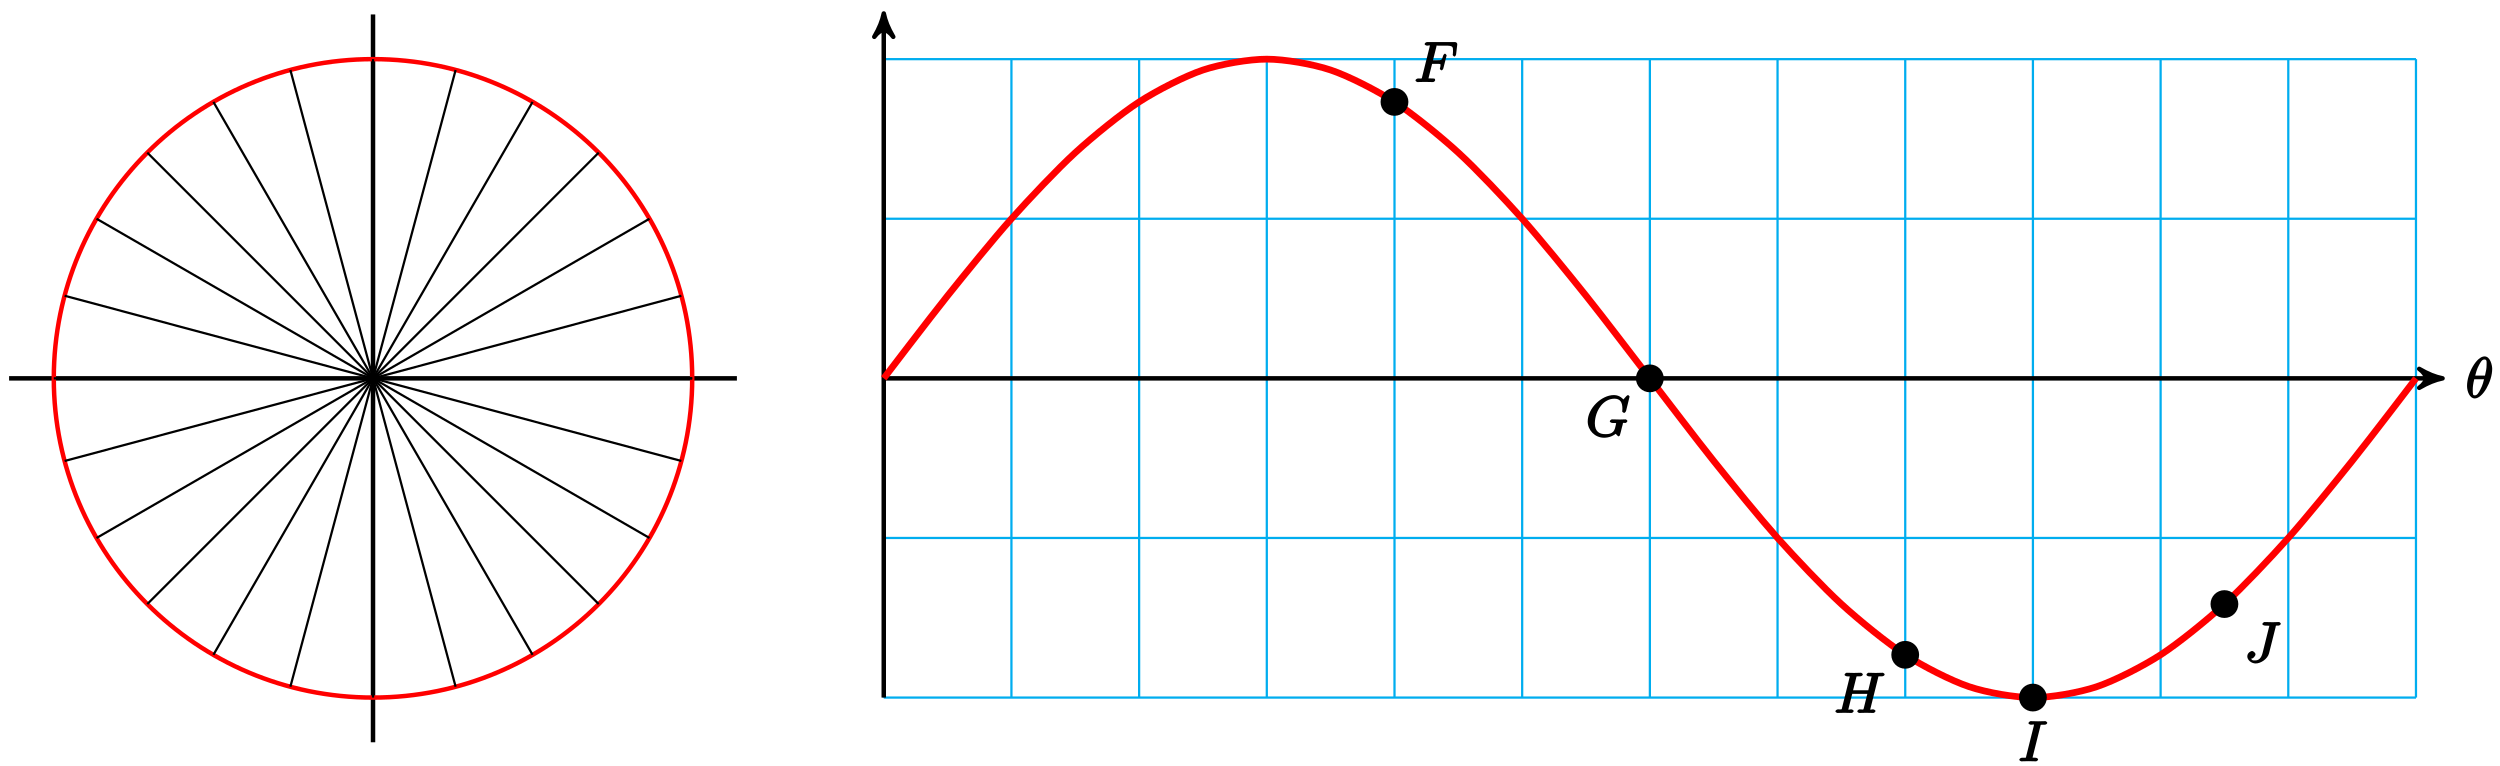 <?xml version="1.0" encoding="UTF-8"?>
<svg xmlns="http://www.w3.org/2000/svg" xmlns:xlink="http://www.w3.org/1999/xlink" width="444pt" height="136pt" viewBox="0 0 444 136" version="1.1">
<defs>
<g>
<symbol overflow="visible" id="glyph0-0">
<path style="stroke:none;" d=""/>
</symbol>
<symbol overflow="visible" id="glyph0-1">
<path style="stroke:none;" d="M 4.703 -5.141 C 4.703 -5.797 4.359 -7.359 3.344 -7.359 C 1.953 -7.359 0.234 -4.375 0.234 -2.094 C 0.234 -1.156 0.703 0.109 1.609 0.109 C 3.016 0.109 4.703 -2.906 4.703 -5.141 Z M 1.641 -3.781 C 1.812 -4.422 1.969 -5.109 2.359 -5.812 C 2.625 -6.297 2.875 -6.812 3.328 -6.812 C 3.812 -6.812 3.703 -6.328 3.703 -5.766 C 3.703 -5.281 3.625 -4.766 3.422 -3.953 L 1.688 -3.953 Z M 3.297 -3.453 C 3.188 -3 3.016 -2.266 2.641 -1.562 C 2.297 -0.875 2.047 -0.438 1.609 -0.438 C 1.281 -0.438 1.25 -0.562 1.25 -1.484 C 1.25 -1.906 1.312 -2.484 1.516 -3.297 L 3.25 -3.297 Z M 3.297 -3.453 "/>
</symbol>
<symbol overflow="visible" id="glyph0-2">
<path style="stroke:none;" d="M 3.016 -3.234 L 3.984 -3.234 C 4.734 -3.234 4.641 -3.234 4.641 -2.953 C 4.641 -2.875 4.641 -2.766 4.562 -2.469 C 4.547 -2.406 4.531 -2.375 4.531 -2.359 C 4.531 -2.266 4.781 -2.078 4.828 -2.078 C 4.938 -2.078 5.109 -2.266 5.156 -2.438 L 5.703 -4.609 C 5.734 -4.719 5.734 -4.734 5.734 -4.766 C 5.734 -4.781 5.547 -5.047 5.438 -5.047 C 5.344 -5.047 5.156 -4.828 5.109 -4.672 C 4.906 -3.891 4.859 -3.875 4 -3.875 L 3.312 -3.875 L 3.906 -6.234 C 4 -6.594 3.844 -6.469 4.281 -6.469 L 5.594 -6.469 C 6.812 -6.469 6.875 -6.297 6.875 -5.531 C 6.875 -5.297 6.875 -5.266 6.844 -5 C 6.812 -4.859 6.812 -4.844 6.812 -4.812 C 6.812 -4.766 7.031 -4.531 7.125 -4.531 C 7.234 -4.531 7.406 -4.75 7.422 -4.938 L 7.625 -6.672 C 7.656 -6.938 7.438 -7.109 7.188 -7.109 L 2.297 -7.109 C 2.109 -7.109 1.828 -6.938 1.828 -6.734 C 1.828 -6.625 2.094 -6.469 2.281 -6.469 C 2.656 -6.469 2.75 -6.625 2.75 -6.453 C 2.75 -6.406 2.75 -6.391 2.703 -6.203 L 1.391 -0.938 C 1.281 -0.547 1.453 -0.641 0.656 -0.641 C 0.484 -0.641 0.203 -0.469 0.203 -0.281 C 0.203 -0.156 0.5 0 0.531 0 C 0.812 0 1.562 -0.031 1.844 -0.031 C 2.172 -0.031 3 0 3.328 0 C 3.422 0 3.703 -0.156 3.703 -0.344 C 3.703 -0.422 3.656 -0.453 3.656 -0.578 C 3.453 -0.641 3.422 -0.641 3.203 -0.641 C 2.984 -0.641 2.938 -0.641 2.688 -0.656 C 2.391 -0.688 2.531 -0.562 2.531 -0.688 C 2.531 -0.703 2.531 -0.766 2.578 -0.922 L 3.156 -3.234 Z M 3.016 -3.234 "/>
</symbol>
<symbol overflow="visible" id="glyph0-3">
<path style="stroke:none;" d="M 7.75 -7.094 C 7.75 -7.125 7.562 -7.359 7.469 -7.359 C 7.438 -7.359 7.297 -7.297 7.188 -7.188 L 6.641 -6.578 C 6.656 -6.562 6.078 -7.359 4.969 -7.359 C 2.734 -7.359 0.312 -4.984 0.312 -2.672 C 0.312 -1.094 1.609 0.219 3.219 0.219 C 3.656 0.219 4.109 0.125 4.469 -0.016 C 4.969 -0.219 5.281 -0.484 5.281 -0.484 C 5.25 -0.531 5.688 -0.016 5.781 -0.016 C 5.828 -0.016 6.016 -0.203 6.016 -0.156 C 5.984 -0.125 6.141 -0.609 6.188 -0.812 L 6.375 -1.578 C 6.422 -1.75 6.469 -1.922 6.516 -2.094 C 6.625 -2.547 6.453 -2.406 7.031 -2.406 C 7.078 -2.406 7.359 -2.578 7.359 -2.766 C 7.359 -2.844 7.141 -3.047 7.062 -3.047 C 6.828 -3.047 6.234 -3.016 6.016 -3.016 C 5.703 -3.016 4.922 -3.047 4.609 -3.047 C 4.531 -3.047 4.234 -2.875 4.234 -2.688 C 4.234 -2.578 4.484 -2.406 4.703 -2.406 C 4.719 -2.406 5 -2.406 5.234 -2.391 C 5.5 -2.359 5.359 -2.5 5.359 -2.359 C 5.359 -2.266 5.25 -1.828 5.156 -1.453 C 4.875 -0.359 3.766 -0.422 3.406 -0.422 C 2.453 -0.422 1.578 -0.812 1.578 -2.344 C 1.578 -2.656 1.625 -4.188 2.672 -5.484 C 3.203 -6.156 4.062 -6.719 5.047 -6.719 C 6.062 -6.719 6.469 -6.109 6.469 -4.953 C 6.469 -4.562 6.438 -4.547 6.438 -4.453 C 6.438 -4.344 6.734 -4.188 6.766 -4.188 C 6.891 -4.188 7.062 -4.359 7.125 -4.547 Z M 7.75 -7.094 "/>
</symbol>
<symbol overflow="visible" id="glyph0-4">
<path style="stroke:none;" d="M 7.781 -6.203 C 7.859 -6.562 7.719 -6.5 8.438 -6.5 C 8.703 -6.5 8.953 -6.656 8.953 -6.859 C 8.953 -6.969 8.672 -7.141 8.641 -7.141 C 8.359 -7.141 7.641 -7.109 7.359 -7.109 C 7.078 -7.109 6.375 -7.141 6.078 -7.141 C 6 -7.141 5.719 -6.969 5.719 -6.766 C 5.719 -6.656 5.984 -6.5 6.172 -6.5 C 6.188 -6.5 6.375 -6.5 6.547 -6.484 C 6.734 -6.453 6.641 -6.609 6.641 -6.484 C 6.641 -6.438 6.625 -6.422 6.594 -6.297 L 6.047 -4.031 L 3.344 -4.031 L 3.891 -6.203 C 3.984 -6.562 3.844 -6.5 4.562 -6.5 C 4.828 -6.5 5.078 -6.656 5.078 -6.859 C 5.078 -6.969 4.797 -7.141 4.766 -7.141 C 4.484 -7.141 3.766 -7.109 3.484 -7.109 C 3.203 -7.109 2.5 -7.141 2.203 -7.141 C 2.125 -7.141 1.828 -6.969 1.828 -6.766 C 1.828 -6.656 2.109 -6.5 2.297 -6.5 C 2.312 -6.5 2.5 -6.5 2.672 -6.484 C 2.844 -6.453 2.766 -6.609 2.766 -6.484 C 2.766 -6.438 2.75 -6.406 2.719 -6.297 L 1.391 -0.938 C 1.281 -0.547 1.453 -0.641 0.656 -0.641 C 0.484 -0.641 0.203 -0.469 0.203 -0.266 C 0.203 -0.156 0.516 0 0.531 0 C 0.812 0 1.516 -0.031 1.797 -0.031 C 2 -0.031 2.219 -0.016 2.438 -0.016 C 2.656 -0.016 2.875 0 3.078 0 C 3.156 0 3.453 -0.156 3.453 -0.359 C 3.453 -0.469 3.188 -0.641 3 -0.641 C 2.625 -0.641 2.516 -0.469 2.516 -0.641 C 2.516 -0.703 2.547 -0.75 2.547 -0.812 L 3.188 -3.391 L 5.875 -3.391 C 5.5 -1.891 5.281 -0.953 5.234 -0.797 C 5.141 -0.484 5.125 -0.641 4.5 -0.641 C 4.359 -0.641 4.094 -0.469 4.094 -0.266 C 4.094 -0.156 4.391 0 4.406 0 C 4.688 0 5.391 -0.031 5.672 -0.031 C 5.875 -0.031 6.094 -0.016 6.312 -0.016 C 6.531 -0.016 6.75 0 6.953 0 C 7.031 0 7.328 -0.156 7.328 -0.359 C 7.328 -0.469 7.062 -0.641 6.875 -0.641 C 6.516 -0.641 6.406 -0.469 6.406 -0.641 C 6.406 -0.703 6.422 -0.75 6.438 -0.812 Z M 7.781 -6.203 "/>
</symbol>
<symbol overflow="visible" id="glyph0-5">
<path style="stroke:none;" d="M 3.891 -6.203 C 3.984 -6.562 3.844 -6.5 4.641 -6.5 C 4.875 -6.5 5.125 -6.656 5.125 -6.844 C 5.125 -6.969 4.844 -7.141 4.812 -7.141 C 4.516 -7.141 3.781 -7.109 3.484 -7.109 C 3.188 -7.109 2.469 -7.141 2.156 -7.141 C 2.094 -7.141 1.781 -6.969 1.781 -6.766 C 1.781 -6.656 2.047 -6.5 2.25 -6.5 C 2.656 -6.5 2.75 -6.656 2.75 -6.469 C 2.75 -6.422 2.75 -6.406 2.734 -6.312 L 1.391 -0.938 C 1.297 -0.562 1.453 -0.641 0.656 -0.641 C 0.422 -0.641 0.156 -0.469 0.156 -0.266 C 0.156 -0.156 0.453 0 0.484 0 C 0.781 0 1.5 -0.031 1.797 -0.031 C 2.094 -0.031 2.828 0 3.125 0 C 3.203 0 3.5 -0.156 3.5 -0.344 C 3.5 -0.469 3.25 -0.641 3.031 -0.641 C 2.844 -0.641 2.797 -0.641 2.609 -0.656 C 2.391 -0.672 2.516 -0.547 2.516 -0.656 C 2.516 -0.734 2.547 -0.812 2.562 -0.891 Z M 3.891 -6.203 "/>
</symbol>
<symbol overflow="visible" id="glyph0-6">
<path style="stroke:none;" d="M 5.562 -6.234 C 5.641 -6.562 5.5 -6.5 6.047 -6.5 C 6.203 -6.5 6.484 -6.656 6.484 -6.844 C 6.484 -6.938 6.25 -7.141 6.172 -7.141 C 5.922 -7.141 5.312 -7.109 5.062 -7.109 C 4.734 -7.109 3.922 -7.141 3.594 -7.141 C 3.516 -7.141 3.203 -6.969 3.203 -6.766 C 3.203 -6.656 3.469 -6.5 3.734 -6.5 C 3.953 -6.5 4.062 -6.5 4.312 -6.484 C 4.547 -6.453 4.438 -6.578 4.438 -6.438 C 4.438 -6.375 4.422 -6.312 4.391 -6.234 L 3.25 -1.656 C 3.016 -0.688 2.516 -0.328 2 -0.328 C 1.734 -0.328 1.375 -0.266 1.297 -0.531 C 1.078 -0.609 1.141 -0.609 1.172 -0.609 C 1.562 -0.609 1.984 -1.109 1.984 -1.406 C 1.984 -1.719 1.547 -2 1.375 -2 C 1.203 -2 0.531 -1.703 0.531 -1.031 C 0.531 -0.406 1.234 0.219 2.031 0.219 C 2.938 0.219 4.141 -0.594 4.391 -1.578 Z M 5.562 -6.234 "/>
</symbol>
</g>
</defs>
<g id="surface1">
<path style="fill:none;stroke-width:0.797;stroke-linecap:butt;stroke-linejoin:miter;stroke:rgb(0%,0%,0%);stroke-opacity:1;stroke-miterlimit:10;" d="M -64.629 0 L 64.629 0 " transform="matrix(1,0,0,-1,66.245,67.196)"/>
<path style="fill:none;stroke-width:0.797;stroke-linecap:butt;stroke-linejoin:miter;stroke:rgb(0%,0%,0%);stroke-opacity:1;stroke-miterlimit:10;" d="M 0.002 -64.631 L 0.002 64.631 " transform="matrix(1,0,0,-1,66.245,67.196)"/>
<path style="fill:none;stroke-width:0.797;stroke-linecap:butt;stroke-linejoin:miter;stroke:rgb(100%,0%,0%);stroke-opacity:1;stroke-miterlimit:10;" d="M 56.691 0 C 56.691 31.312 31.309 56.694 0.002 56.694 C -31.31 56.694 -56.692 31.312 -56.692 0 C -56.692 -31.311 -31.31 -56.693 0.002 -56.693 C 31.309 -56.693 56.691 -31.311 56.691 0 Z M 56.691 0 " transform="matrix(1,0,0,-1,66.245,67.196)"/>
<path style="fill:none;stroke-width:0.399;stroke-linecap:butt;stroke-linejoin:miter;stroke:rgb(0%,0%,0%);stroke-opacity:1;stroke-miterlimit:10;" d="M 0.002 0 L 56.691 0 " transform="matrix(1,0,0,-1,66.245,67.196)"/>
<path style="fill:none;stroke-width:0.399;stroke-linecap:butt;stroke-linejoin:miter;stroke:rgb(0%,0%,0%);stroke-opacity:1;stroke-miterlimit:10;" d="M 0.002 0 L 54.762 14.672 " transform="matrix(1,0,0,-1,66.245,67.196)"/>
<path style="fill:none;stroke-width:0.399;stroke-linecap:butt;stroke-linejoin:miter;stroke:rgb(0%,0%,0%);stroke-opacity:1;stroke-miterlimit:10;" d="M 0.002 0 L 49.098 28.347 " transform="matrix(1,0,0,-1,66.245,67.196)"/>
<path style="fill:none;stroke-width:0.399;stroke-linecap:butt;stroke-linejoin:miter;stroke:rgb(0%,0%,0%);stroke-opacity:1;stroke-miterlimit:10;" d="M 0.002 0 L 40.086 40.089 " transform="matrix(1,0,0,-1,66.245,67.196)"/>
<path style="fill:none;stroke-width:0.399;stroke-linecap:butt;stroke-linejoin:miter;stroke:rgb(0%,0%,0%);stroke-opacity:1;stroke-miterlimit:10;" d="M 0.002 0 L 28.344 49.096 " transform="matrix(1,0,0,-1,66.245,67.196)"/>
<path style="fill:none;stroke-width:0.399;stroke-linecap:butt;stroke-linejoin:miter;stroke:rgb(0%,0%,0%);stroke-opacity:1;stroke-miterlimit:10;" d="M 0.002 0 L 14.673 54.76 " transform="matrix(1,0,0,-1,66.245,67.196)"/>
<path style="fill:none;stroke-width:0.399;stroke-linecap:butt;stroke-linejoin:miter;stroke:rgb(0%,0%,0%);stroke-opacity:1;stroke-miterlimit:10;" d="M 0.002 0 L 0.002 56.694 " transform="matrix(1,0,0,-1,66.245,67.196)"/>
<path style="fill:none;stroke-width:0.399;stroke-linecap:butt;stroke-linejoin:miter;stroke:rgb(0%,0%,0%);stroke-opacity:1;stroke-miterlimit:10;" d="M 0.002 0 L -14.674 54.76 " transform="matrix(1,0,0,-1,66.245,67.196)"/>
<path style="fill:none;stroke-width:0.399;stroke-linecap:butt;stroke-linejoin:miter;stroke:rgb(0%,0%,0%);stroke-opacity:1;stroke-miterlimit:10;" d="M 0.002 0 L -28.345 49.096 " transform="matrix(1,0,0,-1,66.245,67.196)"/>
<path style="fill:none;stroke-width:0.399;stroke-linecap:butt;stroke-linejoin:miter;stroke:rgb(0%,0%,0%);stroke-opacity:1;stroke-miterlimit:10;" d="M 0.002 0 L -40.087 40.089 " transform="matrix(1,0,0,-1,66.245,67.196)"/>
<path style="fill:none;stroke-width:0.399;stroke-linecap:butt;stroke-linejoin:miter;stroke:rgb(0%,0%,0%);stroke-opacity:1;stroke-miterlimit:10;" d="M 0.002 0 L -49.099 28.347 " transform="matrix(1,0,0,-1,66.245,67.196)"/>
<path style="fill:none;stroke-width:0.399;stroke-linecap:butt;stroke-linejoin:miter;stroke:rgb(0%,0%,0%);stroke-opacity:1;stroke-miterlimit:10;" d="M 0.002 0 L -54.762 14.672 " transform="matrix(1,0,0,-1,66.245,67.196)"/>
<path style="fill:none;stroke-width:0.399;stroke-linecap:butt;stroke-linejoin:miter;stroke:rgb(0%,0%,0%);stroke-opacity:1;stroke-miterlimit:10;" d="M 0.002 0 L -56.692 0 " transform="matrix(1,0,0,-1,66.245,67.196)"/>
<path style="fill:none;stroke-width:0.399;stroke-linecap:butt;stroke-linejoin:miter;stroke:rgb(0%,0%,0%);stroke-opacity:1;stroke-miterlimit:10;" d="M 0.002 0 L -54.762 -14.675 " transform="matrix(1,0,0,-1,66.245,67.196)"/>
<path style="fill:none;stroke-width:0.399;stroke-linecap:butt;stroke-linejoin:miter;stroke:rgb(0%,0%,0%);stroke-opacity:1;stroke-miterlimit:10;" d="M 0.002 0 L -49.099 -28.347 " transform="matrix(1,0,0,-1,66.245,67.196)"/>
<path style="fill:none;stroke-width:0.399;stroke-linecap:butt;stroke-linejoin:miter;stroke:rgb(0%,0%,0%);stroke-opacity:1;stroke-miterlimit:10;" d="M 0.002 0 L -40.087 -40.088 " transform="matrix(1,0,0,-1,66.245,67.196)"/>
<path style="fill:none;stroke-width:0.399;stroke-linecap:butt;stroke-linejoin:miter;stroke:rgb(0%,0%,0%);stroke-opacity:1;stroke-miterlimit:10;" d="M 0.002 0 L -28.345 -49.096 " transform="matrix(1,0,0,-1,66.245,67.196)"/>
<path style="fill:none;stroke-width:0.399;stroke-linecap:butt;stroke-linejoin:miter;stroke:rgb(0%,0%,0%);stroke-opacity:1;stroke-miterlimit:10;" d="M 0.002 0 L -14.674 -54.76 " transform="matrix(1,0,0,-1,66.245,67.196)"/>
<path style="fill:none;stroke-width:0.399;stroke-linecap:butt;stroke-linejoin:miter;stroke:rgb(0%,0%,0%);stroke-opacity:1;stroke-miterlimit:10;" d="M 0.002 0 L 0.002 -56.693 " transform="matrix(1,0,0,-1,66.245,67.196)"/>
<path style="fill:none;stroke-width:0.399;stroke-linecap:butt;stroke-linejoin:miter;stroke:rgb(0%,0%,0%);stroke-opacity:1;stroke-miterlimit:10;" d="M 0.002 0 L 14.673 -54.76 " transform="matrix(1,0,0,-1,66.245,67.196)"/>
<path style="fill:none;stroke-width:0.399;stroke-linecap:butt;stroke-linejoin:miter;stroke:rgb(0%,0%,0%);stroke-opacity:1;stroke-miterlimit:10;" d="M 0.002 0 L 28.344 -49.096 " transform="matrix(1,0,0,-1,66.245,67.196)"/>
<path style="fill:none;stroke-width:0.399;stroke-linecap:butt;stroke-linejoin:miter;stroke:rgb(0%,0%,0%);stroke-opacity:1;stroke-miterlimit:10;" d="M 0.002 0 L 40.086 -40.088 " transform="matrix(1,0,0,-1,66.245,67.196)"/>
<path style="fill:none;stroke-width:0.399;stroke-linecap:butt;stroke-linejoin:miter;stroke:rgb(0%,0%,0%);stroke-opacity:1;stroke-miterlimit:10;" d="M 0.002 0 L 49.098 -28.347 " transform="matrix(1,0,0,-1,66.245,67.196)"/>
<path style="fill:none;stroke-width:0.399;stroke-linecap:butt;stroke-linejoin:miter;stroke:rgb(0%,0%,0%);stroke-opacity:1;stroke-miterlimit:10;" d="M 0.002 0 L 54.762 -14.675 " transform="matrix(1,0,0,-1,66.245,67.196)"/>
<path style="fill:none;stroke-width:0.399;stroke-linecap:butt;stroke-linejoin:miter;stroke:rgb(0%,0%,0%);stroke-opacity:1;stroke-miterlimit:10;" d="M 0.002 0 L 56.691 0 " transform="matrix(1,0,0,-1,66.245,67.196)"/>
<path style="fill:none;stroke-width:0.399;stroke-linecap:butt;stroke-linejoin:miter;stroke:rgb(0%,67.839%,93.729%);stroke-opacity:1;stroke-miterlimit:10;" d="M 90.71 -56.693 L 362.834 -56.693 M 90.71 -28.347 L 362.834 -28.347 M 90.71 0 L 362.834 0 M 90.71 28.347 L 362.834 28.347 M 90.71 56.69 L 362.834 56.69 M 90.71 -56.693 L 90.71 56.694 M 113.385 -56.693 L 113.385 56.694 M 136.064 -56.693 L 136.064 56.694 M 158.739 -56.693 L 158.739 56.694 M 181.418 -56.693 L 181.418 56.694 M 204.093 -56.693 L 204.093 56.694 M 226.772 -56.693 L 226.772 56.694 M 249.447 -56.693 L 249.447 56.694 M 272.126 -56.693 L 272.126 56.694 M 294.801 -56.693 L 294.801 56.694 M 317.48 -56.693 L 317.48 56.694 M 340.155 -56.693 L 340.155 56.694 M 362.831 -56.693 L 362.831 56.694 " transform="matrix(1,0,0,-1,66.245,67.196)"/>
<path style="fill:none;stroke-width:0.797;stroke-linecap:butt;stroke-linejoin:miter;stroke:rgb(0%,0%,0%);stroke-opacity:1;stroke-miterlimit:10;" d="M 90.71 0 L 366.502 0 " transform="matrix(1,0,0,-1,66.245,67.196)"/>
<path style="fill-rule:nonzero;fill:rgb(0%,0%,0%);fill-opacity:1;stroke-width:0.797;stroke-linecap:butt;stroke-linejoin:round;stroke:rgb(0%,0%,0%);stroke-opacity:1;stroke-miterlimit:10;" d="M 1.036 0 C -0.261 0.258 -1.554 0.778 -3.108 1.684 C -1.554 0.52 -1.554 -0.519 -3.108 -1.683 C -1.554 -0.777 -0.261 -0.258 1.036 0 Z M 1.036 0 " transform="matrix(1,0,0,-1,432.757,67.196)"/>
<g style="fill:rgb(0%,0%,0%);fill-opacity:1;">
  <use xlink:href="#glyph0-1" x="437.911" y="70.655"/>
</g>
<path style="fill:none;stroke-width:0.797;stroke-linecap:butt;stroke-linejoin:miter;stroke:rgb(0%,0%,0%);stroke-opacity:1;stroke-miterlimit:10;" d="M 90.71 -56.693 L 90.71 63.764 " transform="matrix(1,0,0,-1,66.245,67.196)"/>
<path style="fill-rule:nonzero;fill:rgb(0%,0%,0%);fill-opacity:1;stroke-width:0.797;stroke-linecap:butt;stroke-linejoin:round;stroke:rgb(0%,0%,0%);stroke-opacity:1;stroke-miterlimit:10;" d="M 1.037 -0.001 C -0.26 0.26 -1.553 0.776 -3.107 1.682 C -1.553 0.518 -1.553 -0.517 -3.107 -1.685 C -1.553 -0.779 -0.26 -0.259 1.037 -0.001 Z M 1.037 -0.001 " transform="matrix(0,-1,-1,0,156.956,3.432)"/>
<path style="fill:none;stroke-width:1.196;stroke-linecap:butt;stroke-linejoin:miter;stroke:rgb(100%,0%,0%);stroke-opacity:1;stroke-miterlimit:10;" d="M 90.71 0 C 90.71 0 98.901 10.738 102.045 14.672 C 105.194 18.605 110.24 24.82 113.385 28.343 C 116.533 31.87 121.576 37.206 124.724 40.085 C 127.869 42.964 132.916 47.061 136.064 49.096 C 139.208 51.132 144.255 53.706 147.399 54.76 C 150.548 55.815 155.595 56.69 158.739 56.69 C 161.887 56.69 166.93 55.815 170.078 54.76 C 173.223 53.706 178.27 51.132 181.418 49.096 C 184.562 47.061 189.609 42.968 192.754 40.089 C 195.902 37.206 200.949 31.874 204.093 28.347 C 207.241 24.82 212.284 18.605 215.433 14.672 C 218.577 10.742 223.624 4.07 226.772 0 C 229.917 -4.07 234.963 -10.738 238.108 -14.671 C 241.256 -18.605 246.303 -24.819 249.447 -28.347 C 252.596 -31.87 257.638 -37.206 260.787 -40.085 C 263.931 -42.967 268.978 -47.061 272.126 -49.096 C 275.271 -51.131 280.317 -53.705 283.466 -54.76 C 286.61 -55.815 291.657 -56.693 294.801 -56.693 C 297.95 -56.693 302.996 -55.815 306.141 -54.76 C 309.289 -53.705 314.332 -51.131 317.48 -49.096 C 320.625 -47.061 325.671 -42.967 328.82 -40.088 C 331.964 -37.21 337.011 -31.874 340.155 -28.347 C 343.304 -24.819 348.35 -18.605 351.495 -14.675 C 354.643 -10.742 362.834 0 362.834 0 " transform="matrix(1,0,0,-1,66.245,67.196)"/>
<path style="fill-rule:nonzero;fill:rgb(0%,0%,0%);fill-opacity:1;stroke-width:0.399;stroke-linecap:butt;stroke-linejoin:miter;stroke:rgb(0%,0%,0%);stroke-opacity:1;stroke-miterlimit:10;" d="M 183.684 49.096 C 183.684 50.35 182.668 51.366 181.414 51.366 C 180.16 51.366 179.145 50.35 179.145 49.096 C 179.145 47.843 180.16 46.831 181.414 46.831 C 182.668 46.831 183.684 47.843 183.684 49.096 Z M 183.684 49.096 " transform="matrix(1,0,0,-1,66.245,67.196)"/>
<g style="fill:rgb(0%,0%,0%);fill-opacity:1;">
  <use xlink:href="#glyph0-2" x="251.184" y="14.577"/>
</g>
<path style="fill-rule:nonzero;fill:rgb(0%,0%,0%);fill-opacity:1;stroke-width:0.399;stroke-linecap:butt;stroke-linejoin:miter;stroke:rgb(0%,0%,0%);stroke-opacity:1;stroke-miterlimit:10;" d="M 229.034 0 C 229.034 1.254 228.018 2.266 226.768 2.266 C 225.514 2.266 224.499 1.254 224.499 0 C 224.499 -1.254 225.514 -2.269 226.768 -2.269 C 228.018 -2.269 229.034 -1.254 229.034 0 Z M 229.034 0 " transform="matrix(1,0,0,-1,66.245,67.196)"/>
<g style="fill:rgb(0%,0%,0%);fill-opacity:1;">
  <use xlink:href="#glyph0-3" x="281.666" y="77.524"/>
</g>
<path style="fill-rule:nonzero;fill:rgb(0%,0%,0%);fill-opacity:1;stroke-width:0.399;stroke-linecap:butt;stroke-linejoin:miter;stroke:rgb(0%,0%,0%);stroke-opacity:1;stroke-miterlimit:10;" d="M 274.388 -49.096 C 274.388 -47.846 273.372 -46.83 272.122 -46.83 C 270.868 -46.83 269.853 -47.846 269.853 -49.096 C 269.853 -50.35 270.868 -51.365 272.122 -51.365 C 273.372 -51.365 274.388 -50.35 274.388 -49.096 Z M 274.388 -49.096 " transform="matrix(1,0,0,-1,66.245,67.196)"/>
<g style="fill:rgb(0%,0%,0%);fill-opacity:1;">
  <use xlink:href="#glyph0-4" x="325.762" y="126.621"/>
</g>
<path style="fill-rule:nonzero;fill:rgb(0%,0%,0%);fill-opacity:1;stroke-width:0.399;stroke-linecap:butt;stroke-linejoin:miter;stroke:rgb(0%,0%,0%);stroke-opacity:1;stroke-miterlimit:10;" d="M 297.067 -56.693 C 297.067 -55.44 296.051 -54.424 294.797 -54.424 C 293.544 -54.424 292.532 -55.44 292.532 -56.693 C 292.532 -57.943 293.544 -58.959 294.797 -58.959 C 296.051 -58.959 297.067 -57.943 297.067 -56.693 Z M 297.067 -56.693 " transform="matrix(1,0,0,-1,66.245,67.196)"/>
<g style="fill:rgb(0%,0%,0%);fill-opacity:1;">
  <use xlink:href="#glyph0-5" x="358.47" y="135.214"/>
</g>
<path style="fill-rule:nonzero;fill:rgb(0%,0%,0%);fill-opacity:1;stroke-width:0.399;stroke-linecap:butt;stroke-linejoin:miter;stroke:rgb(0%,0%,0%);stroke-opacity:1;stroke-miterlimit:10;" d="M 331.081 -40.088 C 331.081 -38.835 330.066 -37.819 328.812 -37.819 C 327.562 -37.819 326.546 -38.835 326.546 -40.088 C 326.546 -41.338 327.562 -42.354 328.812 -42.354 C 330.066 -42.354 331.081 -41.338 331.081 -40.088 Z M 331.081 -40.088 " transform="matrix(1,0,0,-1,66.245,67.196)"/>
<g style="fill:rgb(0%,0%,0%);fill-opacity:1;">
  <use xlink:href="#glyph0-6" x="398.588" y="117.612"/>
</g>
</g>
</svg>
